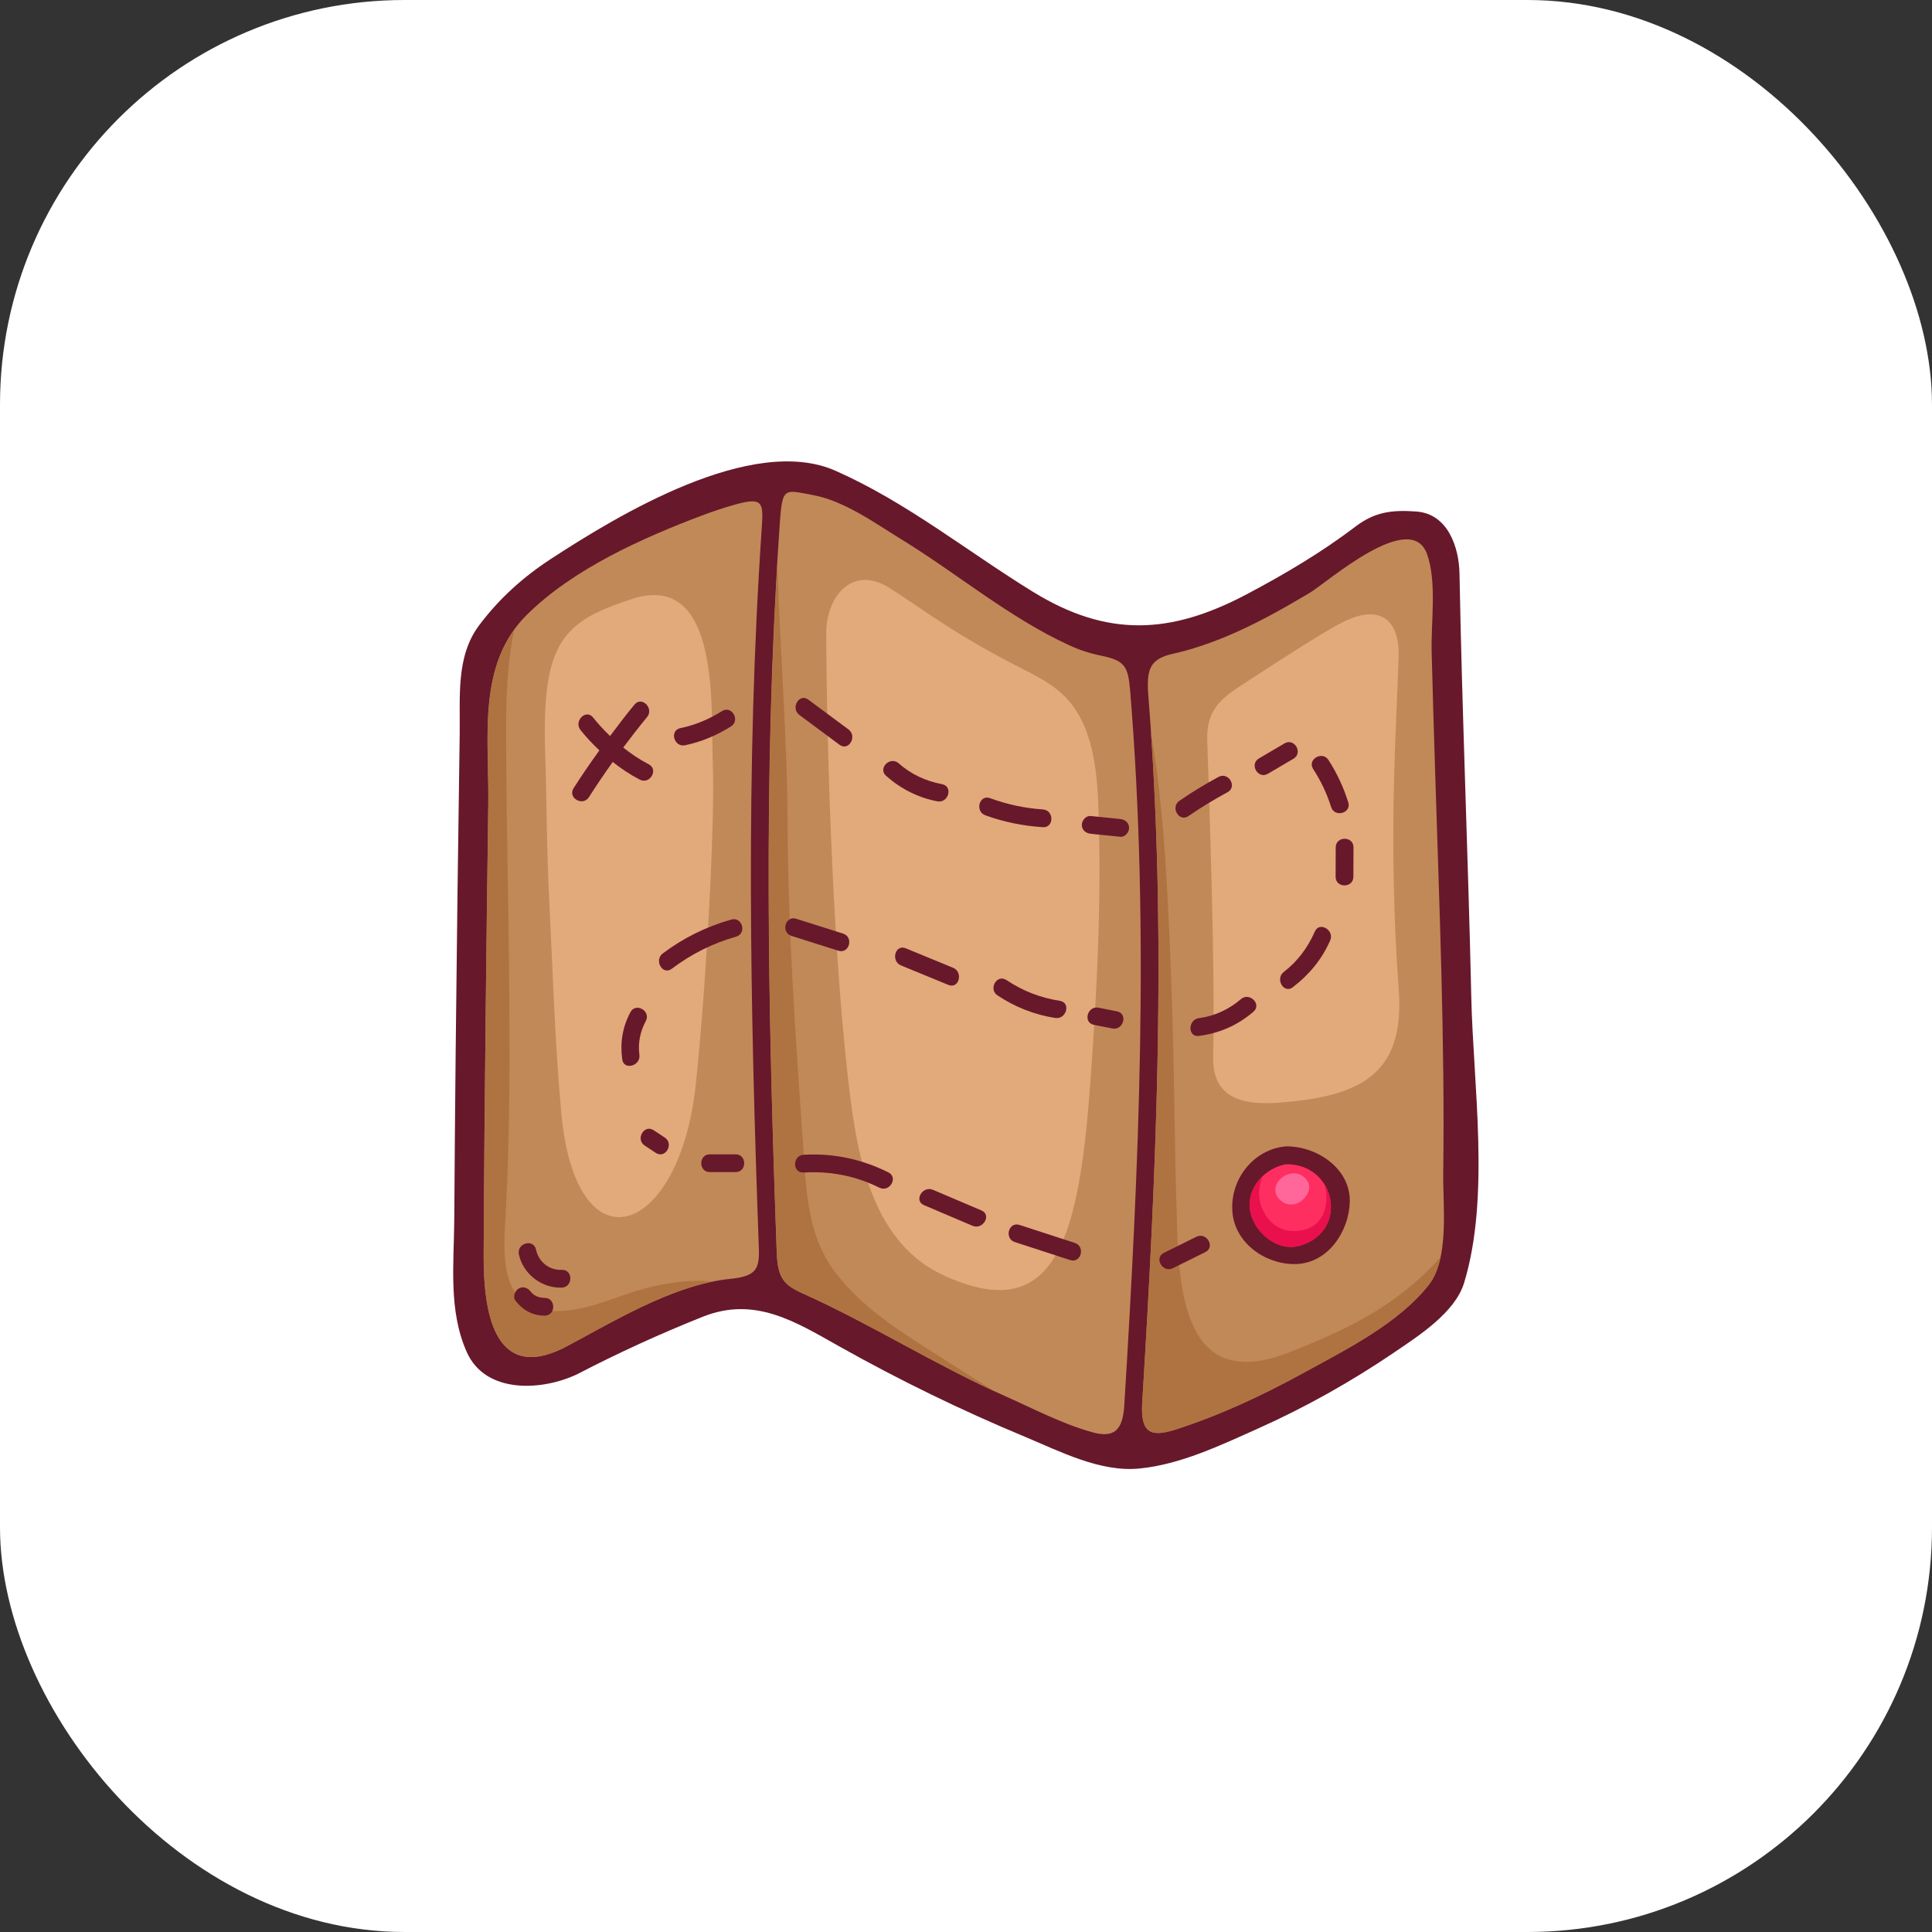 <svg width="191" height="191" viewBox="0 0 191 191" fill="none" xmlns="http://www.w3.org/2000/svg">
<rect x="0" y="0" width="191" height="191" fill="#333333" stroke="none"/>
<g id="Frame 100">
<rect width="191" height="191" rx="40" fill="white"/>
<g id="Group">
<path id="Vector" d="M152.084 98.431C151.858 88.253 151.481 78.078 151.192 67.902C150.988 60.719 152.61 50.694 145.841 45.862C139.136 41.076 132.283 45.483 126.524 49.197C118.413 54.424 112.237 57.196 103.58 51.581C96.592 47.046 89.003 40.256 80.469 39.147C71.357 37.963 62.175 42.731 54.64 47.3C48.015 51.318 40.644 56.467 39.19 64.65C37.502 74.151 38.633 84.742 38.52 94.365C38.408 103.836 38.495 113.326 38.225 122.795C37.977 131.446 39.466 141.957 49.779 143.473C57.644 144.627 64.957 139.125 71.919 136.342C76.626 134.463 89.306 143.957 93.226 145.747C100.422 149.031 107.987 153.077 116.115 151.339C124.15 149.621 132.424 145.066 139.272 140.696C145.051 137.009 150.194 133.288 151.752 126.212C153.771 117.047 152.289 107.685 152.084 98.431C152.129 100.453 151.941 91.997 152.084 98.431Z" fill="white"/>
<g id="Group_2">
<path id="Vector_2" d="M144.287 56.687C144.24 54.157 143.174 50.797 140.021 50.569C137.565 50.393 135.899 50.614 133.982 52.073C130.621 54.63 126.962 56.788 123.236 58.758C115.685 62.749 109.448 63.016 102.127 58.511C95.587 54.489 89.684 49.684 82.615 46.546C74.339 42.873 61.06 50.955 54.476 55.247C51.703 57.057 49.336 59.188 47.357 61.834C45.061 64.904 45.501 68.913 45.447 72.513C45.292 82.955 45.159 93.398 45.049 103.841C44.991 109.416 44.944 114.988 44.909 120.562C44.88 124.96 44.311 129.57 46.151 133.679C48.026 137.867 53.684 137.492 57.1 135.837C61.131 133.743 65.238 131.869 69.456 130.183C74.611 128.121 78.597 130.647 82.945 133.09C88.872 136.42 95.044 139.43 101.321 142.04C104.786 143.483 108.757 145.558 112.63 145.181C116.693 144.787 120.674 142.881 124.354 141.233C129.071 139.124 133.615 136.571 137.885 133.668C140.26 132.052 143.848 129.76 144.742 126.83C147.333 118.332 145.647 107.288 145.453 98.58C145.142 84.613 144.546 70.655 144.287 56.687Z" fill="#68182B"/>
<path id="Vector_3" d="M142.679 116.06C142.852 102.785 142.288 89.501 141.878 76.236C141.757 72.305 141.634 68.374 141.534 64.44C141.46 61.54 142.07 57.526 141.077 54.772C139.45 50.258 131.16 57.616 129.47 58.616C126.813 60.191 124.115 61.722 121.257 62.909C119.534 63.624 117.772 64.23 115.992 64.623C113.645 65.144 113.316 66.168 113.533 68.879C115.389 92.091 114.35 115.411 112.922 138.635C112.737 141.647 113.718 142.13 116.216 141.327C120.585 139.924 124.792 137.958 128.807 135.755C133.026 133.442 138.244 130.864 141.274 126.992C143.297 124.404 142.638 119.15 142.679 116.06ZM128.207 124.962C125.297 125.092 122.196 123.047 121.855 119.984C121.508 116.869 123.656 113.84 126.799 113.367C126.83 113.363 126.854 113.372 126.883 113.369C126.934 113.36 126.975 113.338 127.032 113.335C130.076 113.244 133.539 115.465 133.44 118.843C133.357 121.712 131.338 124.823 128.207 124.962Z" fill="#C18957"/>
<path id="Vector_4" d="M75.306 52.224C73.688 75.921 74.162 99.689 75.021 123.418C75.099 125.562 74.668 126.179 72.149 126.435C66.351 127.022 60.079 130.997 55.624 133.312C48.738 136.649 47.791 129.419 47.815 124.128C47.85 116.124 47.928 108.118 48.015 100.114C48.089 93.234 48.178 86.355 48.273 79.475C48.362 72.998 47.109 65.691 52.087 60.777C56.714 56.21 63.507 53.184 69.489 50.928C70.466 50.56 71.46 50.229 72.466 49.941C75.459 49.081 75.482 49.639 75.306 52.224Z" fill="#C18957"/>
<path id="Vector_5" d="M111.147 138.946C110.992 141.48 110.075 142.175 107.975 141.592C105.007 140.769 102.108 139.236 99.466 138.068C92.586 135.026 86.174 130.935 79.334 127.858C77.487 127.026 76.882 126.345 76.788 123.806C75.93 100.214 75.443 76.581 77.006 53.015C77.337 48.041 77.234 48.364 80.343 48.937C83.489 49.515 86.536 51.744 89.113 53.323C94.692 56.742 99.739 61.048 105.712 63.796C106.742 64.271 107.779 64.602 108.819 64.813C111.186 65.295 111.526 65.839 111.73 68.303C113.66 91.808 112.597 115.427 111.147 138.946Z" fill="#C18957"/>
<path id="Vector_6" d="M128.469 123.159C126.179 123.806 123.798 121.653 123.556 119.486C123.315 117.312 125.121 115.47 127.121 115.096C132.105 115.029 133.4 121.772 128.469 123.159Z" fill="#FF2E60"/>
<path id="Vector_7" d="M76.789 123.806C76.882 126.345 77.489 127.027 79.335 127.858C85.804 130.768 91.895 134.576 98.358 137.554C96.332 136.308 94.329 135.021 92.325 133.748C88.748 131.479 85.134 129.17 82.547 125.747C79.71 121.989 79.69 117.299 79.373 112.812C78.626 102.308 77.907 91.822 77.861 81.287C77.823 72.741 77.093 64.228 76.857 55.691C75.501 78.371 75.963 101.105 76.789 123.806Z" fill="#AF7341"/>
<path id="Vector_8" d="M137.459 128.672C134.81 130.534 131.824 131.917 128.842 133.142C126.531 134.091 124.031 135.087 121.514 134.409C116.545 133.074 116.486 124.658 116.354 120.77C116.08 112.616 116.099 104.454 115.767 96.297C115.443 88.354 115.118 80.204 113.779 72.3C115.28 94.381 114.28 116.551 112.922 138.635C112.737 141.647 113.718 142.129 116.216 141.327C120.585 139.924 124.792 137.958 128.807 135.755C133.026 133.442 138.244 130.863 141.274 126.992C141.842 126.265 142.183 125.321 142.404 124.281C140.97 125.949 139.266 127.401 137.459 128.672Z" fill="#AF7341"/>
<path id="Vector_9" d="M55.625 133.311C59.661 131.216 65.186 127.764 70.5 126.694C67.925 126.413 64.863 127.035 63.125 127.558C60.061 128.479 57.168 129.976 53.869 129.529C49.237 128.9 49.808 123.321 49.995 119.925C50.431 112.042 50.4 104.131 50.333 96.239C50.275 89.595 50.105 82.951 50.055 76.307C50.02 71.838 49.882 66.851 50.828 62.269C47.355 67.1 48.354 73.621 48.274 79.474C48.179 86.354 48.09 93.234 48.016 100.113C47.929 108.117 47.851 116.124 47.816 124.128C47.791 129.419 48.739 136.648 55.625 133.311Z" fill="#AF7341"/>
<path id="Vector_10" d="M93.271 126.073C104.545 131.266 106.705 122.135 107.824 106.618C108.478 97.551 108.927 88.336 108.569 79.25C108.206 70.074 105.14 68.179 101.332 66.252C94.412 62.755 91.529 60.426 88.043 58.187C84.189 55.711 81.669 59.085 81.683 62.589C81.729 74.652 82.398 95.921 84.138 109.063C85.011 115.651 86.782 123.086 93.271 126.073Z" fill="#E2A97A"/>
<path id="Vector_11" d="M138.277 97.773C137.193 82.922 138.067 71.828 138.272 64.898C138.372 61.483 136.615 59.645 132.925 61.419C130.725 62.477 124.213 66.781 122.646 67.796C120.342 69.293 119.262 70.493 119.351 73.233C119.526 78.609 120.152 95.904 119.932 104.425C119.794 109.773 124.832 109.272 128.795 108.767C136.177 107.83 138.775 104.603 138.277 97.773Z" fill="#E2A97A"/>
<path id="Vector_12" d="M53.9 74.551C54.055 79.216 54.037 83.878 54.275 88.544C54.64 95.673 54.835 102.895 55.486 110.003C56.939 125.845 67.194 122.311 68.789 107.192C69.805 97.551 70.703 81.508 70.464 75.441C70.26 70.248 71.328 56.289 62.414 59.234C55.673 61.459 53.523 63.402 53.9 74.551Z" fill="#E2A97A"/>
<path id="Vector_13" d="M130.967 117.145C131.499 119.289 130.787 121.611 128.002 121.705C126.221 121.762 124.958 120.457 124.572 118.821C124.361 117.924 124.497 117.097 124.805 116.315C123.957 117.129 123.419 118.247 123.556 119.486C123.799 121.652 126.179 123.805 128.469 123.159C131.606 122.277 132.215 119.232 130.967 117.145Z" fill="#EA0F4D"/>
<path id="Vector_14" d="M126.428 118.508C127.099 119.283 128.182 119.253 128.879 118.526C129.795 117.573 129.447 116.679 128.725 116.227C128.021 115.786 127.154 116.016 126.607 116.528C126.062 117.041 125.841 117.831 126.428 118.508Z" fill="#FF6699"/>
<g id="Group_3">
<path id="Vector_15" d="M63.245 77.073C62.29 76.581 61.409 75.983 60.575 75.329C59.763 76.467 58.974 77.626 58.222 78.808C57.616 79.758 56.096 78.878 56.706 77.921C57.518 76.647 58.376 75.409 59.254 74.184C58.595 73.555 57.963 72.894 57.392 72.175C56.696 71.299 57.929 70.049 58.633 70.934C59.154 71.59 59.721 72.191 60.311 72.764C61.098 71.716 61.888 70.666 62.727 69.656C63.449 68.783 64.684 70.031 63.967 70.897C63.154 71.88 62.375 72.886 61.613 73.904C62.396 74.524 63.223 75.088 64.132 75.557C65.138 76.077 64.25 77.592 63.245 77.073Z" fill="#68182B"/>
<path id="Vector_16" d="M67.266 71.982C68.749 71.674 70.097 71.107 71.377 70.3C72.338 69.695 73.218 71.215 72.264 71.816C70.867 72.695 69.351 73.34 67.733 73.676C66.629 73.904 66.158 72.213 67.266 71.982Z" fill="#68182B"/>
<path id="Vector_17" d="M79.026 70.682C78.129 70.015 79.004 68.49 79.913 69.167C81.237 70.15 82.56 71.133 83.885 72.116C84.782 72.781 83.909 74.308 82.998 73.631C81.674 72.648 80.35 71.665 79.026 70.682Z" fill="#68182B"/>
<path id="Vector_18" d="M87.604 76.704C86.754 75.955 88.001 74.718 88.845 75.463C90.077 76.551 91.524 77.221 93.134 77.525C94.246 77.735 93.774 79.429 92.668 79.219C90.759 78.858 89.056 77.987 87.604 76.704Z" fill="#68182B"/>
<path id="Vector_19" d="M97.877 78.907C99.569 79.524 101.297 79.904 103.094 80.02C104.218 80.091 104.226 81.849 103.094 81.776C101.142 81.65 99.25 81.27 97.411 80.601C96.356 80.217 96.811 78.521 97.877 78.907Z" fill="#68182B"/>
<path id="Vector_20" d="M111.622 81.847C111.622 82.288 111.221 82.773 110.744 82.725C109.773 82.624 108.802 82.526 107.83 82.428C107.355 82.38 106.952 82.065 106.952 81.55C106.952 81.107 107.353 80.624 107.83 80.672C108.802 80.771 109.773 80.869 110.744 80.969C111.22 81.017 111.622 81.331 111.622 81.847Z" fill="#68182B"/>
<path id="Vector_21" d="M116.605 79.162C117.85 78.307 119.135 77.523 120.464 76.807C121.461 76.273 122.348 77.788 121.351 78.323C120.022 79.038 118.736 79.822 117.492 80.677C116.555 81.319 115.678 79.797 116.605 79.162Z" fill="#68182B"/>
<path id="Vector_22" d="M124.459 74.98C125.302 74.484 126.146 73.99 126.988 73.494C127.966 72.918 128.848 74.433 127.875 75.009C127.033 75.505 126.188 75.999 125.346 76.495C124.368 77.07 123.485 75.553 124.459 74.98Z" fill="#68182B"/>
<path id="Vector_23" d="M129.823 76.026C129.207 75.073 130.727 74.193 131.338 75.139C132.178 76.44 132.825 77.838 133.289 79.315C133.629 80.396 131.934 80.858 131.595 79.781C131.176 78.445 130.583 77.203 129.823 76.026Z" fill="#68182B"/>
<path id="Vector_24" d="M133.808 83.772C133.804 84.741 133.8 85.713 133.796 86.681C133.792 87.813 132.036 87.815 132.041 86.681C132.044 85.713 132.049 84.741 132.052 83.772C132.057 82.64 133.812 82.638 133.808 83.772Z" fill="#68182B"/>
<path id="Vector_25" d="M129.987 92.093C130.439 91.06 131.951 91.954 131.502 92.98C130.687 94.84 129.416 96.369 127.809 97.599C126.909 98.287 126.036 96.763 126.922 96.084C128.286 95.039 129.3 93.661 129.987 92.093Z" fill="#68182B"/>
<path id="Vector_26" d="M118.525 100.657C120.065 100.456 121.5 99.791 122.673 98.78C123.526 98.044 124.774 99.281 123.915 100.021C122.354 101.365 120.564 102.145 118.525 102.412C117.405 102.559 117.419 100.801 118.525 100.657Z" fill="#68182B"/>
<path id="Vector_27" d="M109.963 101.677C109.356 101.558 108.749 101.435 108.142 101.316C107.033 101.094 107.504 99.403 108.608 99.622C109.215 99.743 109.822 99.865 110.429 99.983C111.539 100.203 111.068 101.896 109.963 101.677Z" fill="#68182B"/>
<path id="Vector_28" d="M104.316 100.637C102.263 100.317 100.343 99.558 98.614 98.406C97.678 97.78 98.555 96.26 99.501 96.891C101.116 97.97 102.864 98.646 104.782 98.944C105.899 99.12 105.423 100.811 104.316 100.637Z" fill="#68182B"/>
<path id="Vector_29" d="M93.758 97.371C92.196 96.728 90.635 96.087 89.074 95.444C88.043 95.017 88.493 93.319 89.54 93.75C91.101 94.395 92.663 95.035 94.225 95.677C95.257 96.102 94.805 97.801 93.758 97.371Z" fill="#68182B"/>
<path id="Vector_30" d="M82.882 93.99C81.336 93.501 79.79 93.012 78.245 92.523C77.17 92.182 77.629 90.489 78.711 90.829C80.257 91.318 81.802 91.807 83.347 92.297C84.423 92.637 83.964 94.331 82.882 93.99Z" fill="#68182B"/>
<path id="Vector_31" d="M72.766 92.601C70.443 93.257 68.335 94.322 66.409 95.776C65.504 96.457 64.631 94.932 65.522 94.26C67.564 92.72 69.84 91.604 72.3 90.907C73.391 90.599 73.854 92.292 72.766 92.601Z" fill="#68182B"/>
<path id="Vector_32" d="M63.211 104.271C63.363 105.377 61.673 105.855 61.517 104.738C61.29 103.089 61.536 101.535 62.326 100.064C62.861 99.065 64.376 99.952 63.841 100.95C63.294 101.97 63.051 103.117 63.211 104.271Z" fill="#68182B"/>
<path id="Vector_33" d="M64.833 113.975C64.468 113.735 64.103 113.493 63.738 113.253C62.798 112.631 63.677 111.112 64.624 111.738C64.989 111.978 65.354 112.218 65.719 112.46C66.66 113.079 65.781 114.599 64.833 113.975Z" fill="#68182B"/>
<path id="Vector_34" d="M72.723 115.874C71.874 115.874 71.025 115.874 70.175 115.874C69.043 115.874 69.043 114.119 70.175 114.119H72.723C73.855 114.119 73.855 115.874 72.723 115.874Z" fill="#68182B"/>
<path id="Vector_35" d="M86.935 117.415C84.576 116.243 82.074 115.763 79.449 115.918C78.318 115.987 78.325 114.229 79.449 114.163C82.387 113.989 85.19 114.592 87.822 115.9C88.835 116.402 87.945 117.916 86.935 117.415Z" fill="#68182B"/>
<path id="Vector_36" d="M96.142 121.182C94.546 120.501 92.947 119.824 91.35 119.143C90.311 118.702 91.207 117.192 92.237 117.628C93.834 118.307 95.432 118.986 97.029 119.667C98.067 120.11 97.172 121.621 96.142 121.182Z" fill="#68182B"/>
<path id="Vector_37" d="M105.794 124.572C103.971 123.977 102.148 123.385 100.325 122.791C99.253 122.442 99.712 120.748 100.791 121.098C102.613 121.692 104.437 122.286 106.26 122.878C107.332 123.228 106.873 124.924 105.794 124.572Z" fill="#68182B"/>
<path id="Vector_38" d="M119.161 123.785C118.091 124.313 117.022 124.843 115.954 125.373C114.943 125.876 114.054 124.361 115.067 123.858C116.137 123.328 117.206 122.797 118.274 122.269C119.285 121.769 120.174 123.282 119.161 123.785Z" fill="#68182B"/>
<path id="Vector_39" d="M53.844 130.066C52.652 130.069 51.677 129.517 50.962 128.59C50.669 128.208 50.904 127.607 51.276 127.387C51.729 127.122 52.186 127.323 52.477 127.703C52.803 128.126 53.329 128.313 53.844 128.311C54.977 128.311 54.975 130.066 53.844 130.066Z" fill="#68182B"/>
<path id="Vector_40" d="M55.539 127.296C53.557 127.371 51.71 125.949 51.297 124.002C51.064 122.898 52.757 122.43 52.991 123.536C53.248 124.754 54.29 125.588 55.539 125.54C56.672 125.497 56.667 127.253 55.539 127.296Z" fill="#68182B"/>
</g>
</g>
</g>
</g>
</svg>
